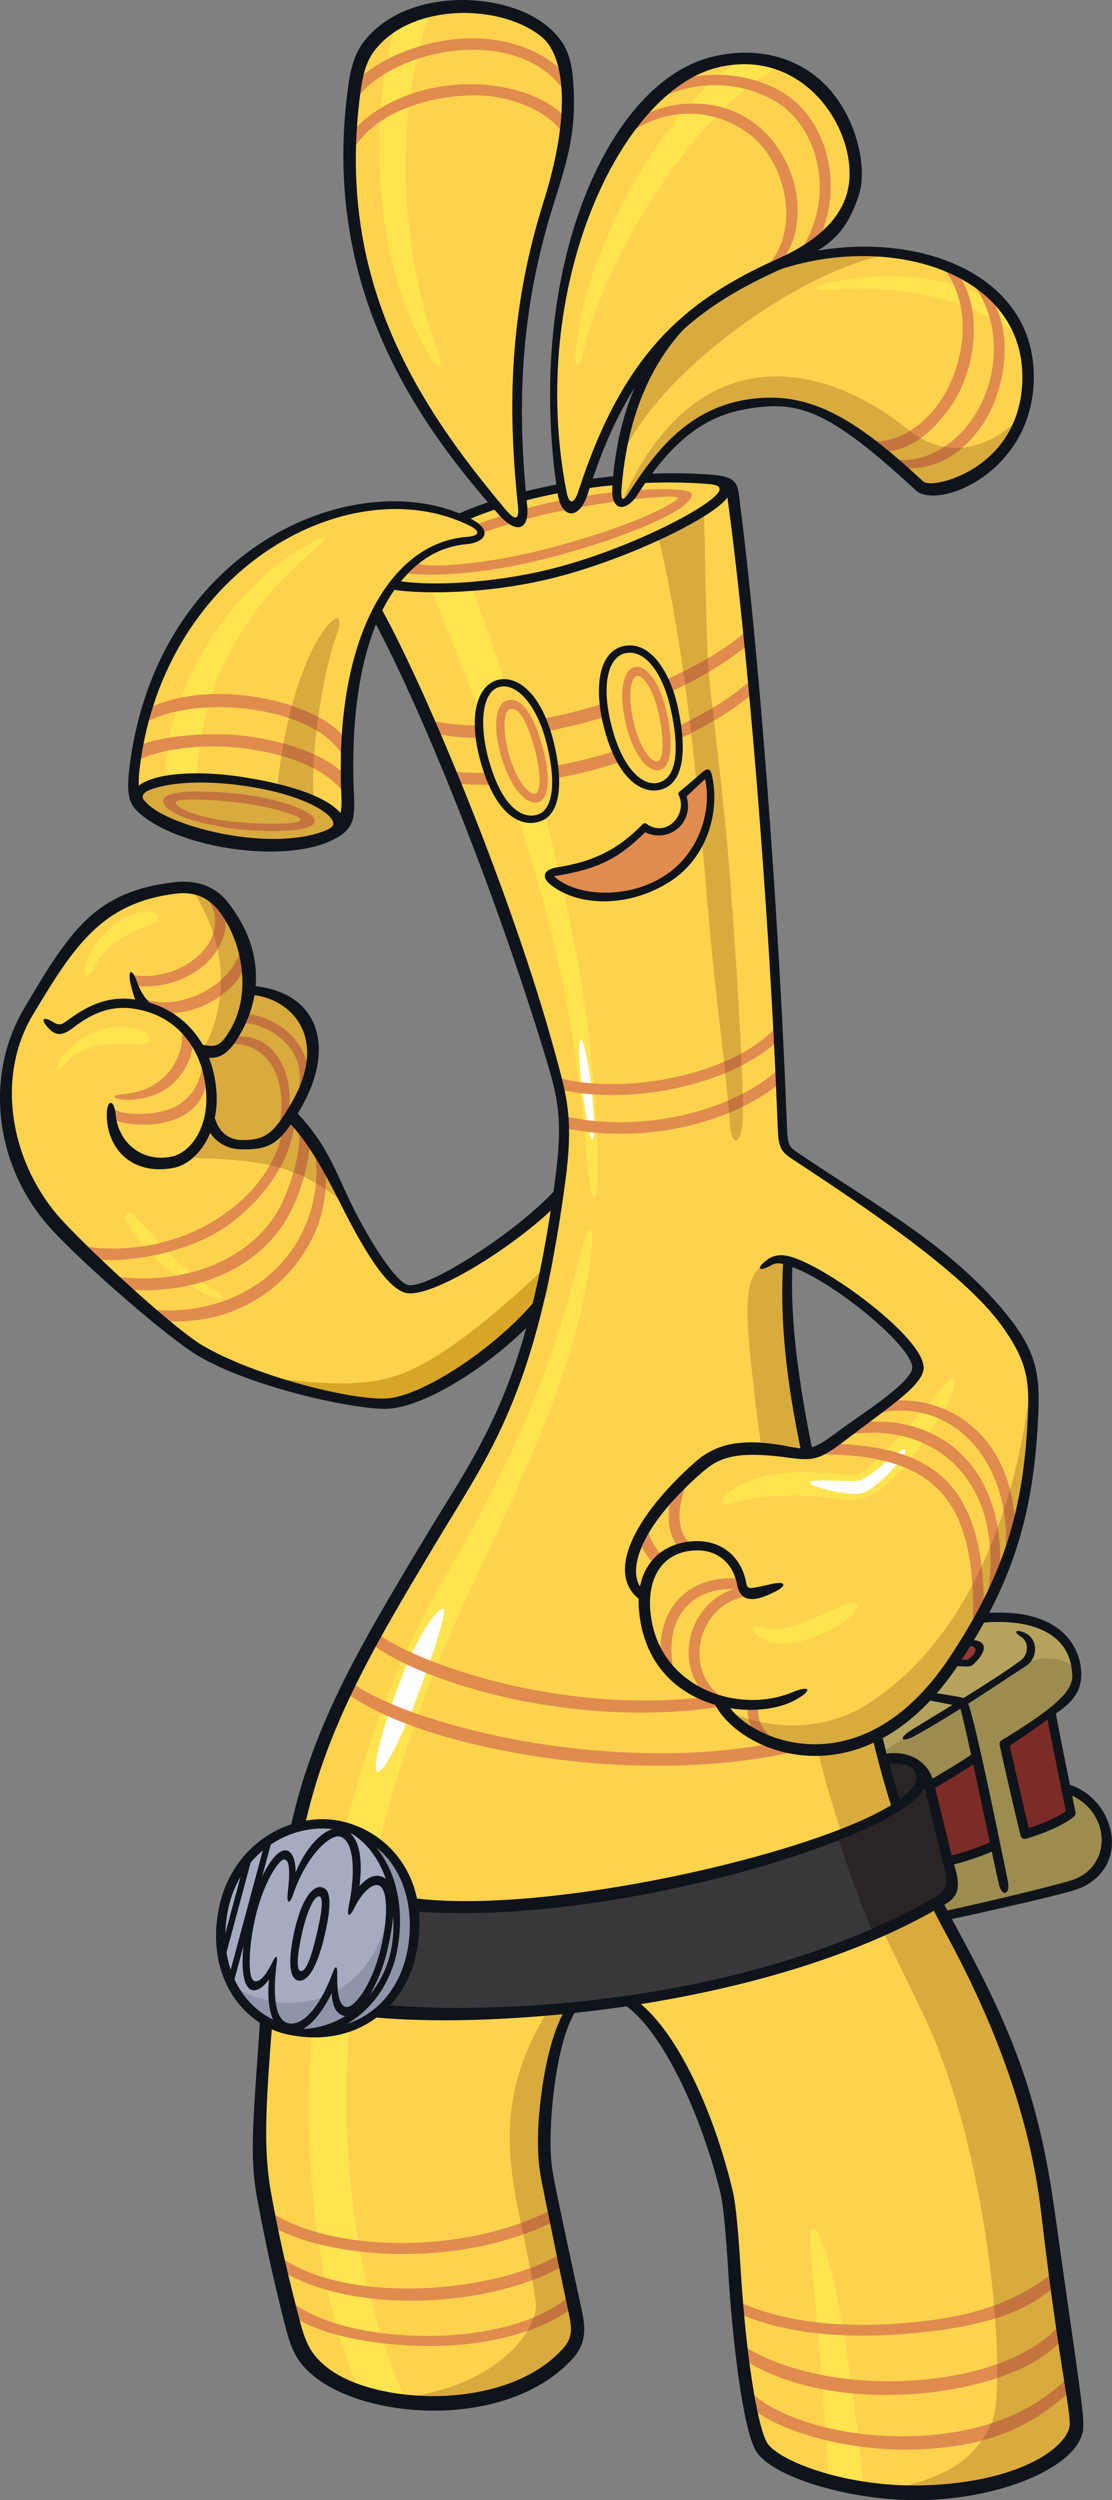 <?xml version="1.0" encoding="UTF-8"?>
<!-- Created with Inkscape (http://www.inkscape.org/) -->
<svg version="1.1" viewBox="0 0 121.15 272.27" xmlns="http://www.w3.org/2000/svg">
 <rect x="0" y="0" width="121.15" height="272.27" fill="#808080" stroke="none"/>
 <path d="m119.71 197.54c-0.828-1.417-2.179-2.36-3.599-2.795-0.597-2.989-1.302-6.547-1.667-8.348 0.425-0.314 0.84-0.627 1.23-0.933 0.967-0.76 1.79-2.205 1.533-3.962-0.53-3.633-4.046-5.87-10.336-5.284-0.822 1.526-1.746 3.078-2.805 4.682-2.653 4.023-5.619 6.569-8.575 8.034 1.728 7.158 3.8 13.142 7.243 19.746 3.754-0.801 11.34-2.583 14.019-3.398 1.098-0.334 1.774-0.758 2.53-1.68 1.43-1.747 1.587-4.079 0.427-6.063" fill="#b5a25d"/>
 <path d="m115.97 254.39c-0.575-4.213-1.143-8.812-1.804-13.494-1.722-12.19-5.161-20.659-10.665-30.775-4.258-7.824-6.548-14.624-8.499-23.261-5.208-23.044-9.226-30.906-9.16-50.346-0.042-7.904-0.061-7.904-0.659-15.025-0.988-23.525-3.373-51.202-5.071-66.623-0.135-1.233-0.488-2.503-2.57-2.668-9.652-0.763-21.032 1.182-27.222 4.39 0.221 0.1 0.447 0.192 0.662 0.302 1.977 1.008 1.615 1.865-0.139 1.939-3.832 0.162-7.412 2.796-9.857 7.814 5.083 9.252 14.799 33.078 17.726 44.071 2.106 7.908 3.39 9.39 2.254 17.891-1.787 13.361-4.079 21.661-8.744 29.786-9.95 17.33-18.174 28.138-20.613 44.348-0.381 2.536-2.23 11.457-2.437 14.233-0.99 13.18-1.363 17.209-0.429 22.307 1.087 5.93 2.142 9.984 3.031 13.443 0.719 2.795 1.262 4.092 2.901 5.466 5.832 4.891 20.669 5.527 27.28-1.875 1.255-1.405 1.101-2.864 0.713-4.638-0.823-3.765-1.716-8.302-2.611-12.66-0.533-2.596-0.814-3.85-0.672-7.413 0.126-3.175 1.154-14.199 5.337-14.749 6.086-0.799 12.077 12.586 14.287 22 0.293 1.249 0.59 4.511 0.814 8.265 0.523 8.717 1.725 17.301 2.956 19.386 1.313 2.225 9.658 5.481 18.414 5.104 9.053-0.389 15.621-3.883 16.152-7.027 0.211-1.249-1.005-7.487-1.375-10.194" fill="#fdd34e"/>
 <path d="m44.243 140.29c-1.506-0.468-4.491-4.767-6.452-8.689-1.785-3.574-3.546-7.388-6.129-10.031 0.215-0.349 0.441-0.729 0.69-1.163 2.125-3.706 2.813-8.336-0.807-11.024-1.801-1.338-3.359-1.551-4.52-1.548 0.209-2.736-0.423-6.002-2.728-9.041-1.11-1.464-2.712-2.275-5.173-1.978-5.471 0.659-8.357 2.372-11.203 6.293-2.143 2.952-3.095 4.251-4.758 7.117-4.005 6.902-3.292 16.228 3.148 23.168 3.656 3.939 12.396 11.722 15.513 13.571 4.798 2.846 16.793 6.127 20.33 5.951 4.026-0.198 12.671-5.633 17.331-11.692 0 0 1.951-9.784 2.188-12.153-3.525 4.6-14.953 11.989-17.43 11.219" fill="#fdd34e"/>
 <path d="m103.99 181.01c1.583 0.091 1.566 0.096 1.808-0.112 1.14-0.984 1.61-1.919-0.454-2.018-0.405 0.666-0.826 1.336-1.276 2.018-0.026 0.039-0.052 0.073-0.078 0.112" fill="#943632"/>
 <path d="m50.985 173.68c7.117-15.025 12.157-26.132 13.443-37.364 0.383-3.345-0.374-3.257-1.087-0.198-3.262 13.986-8.6 24.909-15.223 36.276-14.036 24.091-19.576 64.161-8.81 88.248 1.544 0.52 3.254 0.885 5.039 1.075-11.298-24.877-7.443-58.313 6.637-88.038" fill="#ffe450"/>
 <path d="m48.319 175.18c-0.464-0.181-2.689 2.4-4.846 8.255-2.392 6.492-2.865 9.333-2.351 9.5 0.473 0.153 2.113-2.252 4.559-8.776 2.037-5.43 2.955-8.855 2.638-8.979" fill="#fff"/>
 <g fill="#ffe450">
  <path d="m88.284 244.46c0.149 2.149 1.696 17.963 1.959 25.883 1.209 0.333 2.515 0.622 3.889 0.842-1.116-11.052-2.69-22.212-4.598-27.047-0.851-2.157-1.395-1.765-1.25 0.322"/>
  <path d="m46.903 63.95c7.733 19.621 14.904 35.633 16.994 61.616 0.54 6.725 1.324 6.063 1.184 0.131-0.4-17.018-4.119-35.447-13.711-61.887-1.544 0.114-3.049 0.157-4.468 0.139"/>
  <path d="m22.85 141.13c1.342 0.534 1.892 0.186 0.408-0.682-2.877-1.682-6.188-5.454-8.01-7.407-1.542-1.653-2.062-1.001-0.987 0.824 1.6 2.718 6.299 6.354 8.59 7.265"/>
 </g>
 <path d="m48.19 147.26c-4.966 3.218-8.361 4.226-19.352 2.685 5.146 1.737 11.018 3.084 13.316 2.97 4.026-0.198 12.671-5.633 17.332-11.693 0 0 0.367-1.846 0.803-4.128-3.177 3.256-8.071 7.553-12.099 10.165" fill="#d7a626"/>
 <path d="m119.71 197.54c-0.828-1.417-2.179-2.36-3.599-2.795-0.597-2.989-1.302-6.547-1.667-8.348 0.425-0.314 0.84-0.627 1.23-0.933 0.929-0.731 1.714-2.095 1.548-3.759-2.195-1.83-5.004-1.126-6.825 0.011-1.887 1.178-9.161 5.824-14.41 9.178 1.633 6.308 3.624 11.797 6.747 17.786 3.754-0.801 11.34-2.583 14.019-3.398 1.098-0.334 1.774-0.758 2.53-1.68 1.43-1.747 1.587-4.079 0.427-6.063" fill="#9d8c50"/>
 <path d="m99.993 192.52c-1.081-0.877-2.624-1.042-3.824-0.894 0.463 1.742 0.963 3.42 1.505 5.07 1.585-0.91 3.113-2.461 2.319-4.176" fill="#292526"/>
 <path d="m109.41 189.94c0.559 2.564 1.941 8.504 2.268 9.809 1.969-0.592 3.92-1.417 5.005-2.309-0.633-3.122-1.727-8.645-2.213-11.041-1.911 1.408-4.031 2.817-5.06 3.541" fill="#7d2b27"/>
 <path d="m108.39 200.96c-0.628-2.999-1.34-6.653-1.976-9.678-1.506 1.021-3.62 2.287-5.204 3.228 0.556 1.849 1.495 5.94 2.104 8.156 1.477-0.314 3.887-1.157 5.076-1.706" fill="#7d2b27"/>
 <g fill="#e18b4f">
  <path d="m17.348 110.22c-0.761 0-1.681-0.627-1.681-1.491 3.655 1.565 9.882-1.392 10.59-5.66 0 0 0.546 0.827 0.534 1.297-0.086 3.237-5.476 6.616-9.444 5.853"/>
  <path d="m30.326 123.02c1.246-5.058-0.914-9.944-5.817-9.278 0 0 0.48-0.288 0.999-0.83 4.126-0.519 6.759 3.605 5.881 8.872-0.379 0.616-1.062 1.235-1.062 1.235"/>
  <path d="m12.484 119.42c0-0.521 3.361 0.297 5.905-2.669 0.798-0.929 1.854-3.163 1.31-4.769 0 0 1.128 0.3 1.384 1.31-0.178 1.782-0.674 2.988-1.878 4.349-2.299 2.595-6.722 2.298-6.722 1.78"/>
  <path d="m12.089 121.79 0.247-1.088c0.989 0.915 5.189 0.805 7.033-0.335 1.814-1.123 2.564-2.889 2.688-4.593 0 0 0.581 1.478 0.511 1.863-0.333 1.826-1.208 3.049-2.574 3.828-2.536 1.445-6.437 1.162-7.906 0.325"/>
  <path d="m13.633 140.41c-0.787-0.489-2.135-1.558-2.135-1.558 8.67 1.533 16.466-1.889 19.293-7.987 1.231-2.657 2.108-6.183 1.741-7.764 0 0 1.276 0.522 1.266 0.846-0.058 1.986-0.648 4.833-1.86 7.45-3.243 6.996-10.973 9.666-18.304 9.014"/>
  <path d="m17.823 143.86c-0.474-0.474-1.164-0.776-1.511-1.274 6.265 0.735 13.599-1.865 16.771-8.709 1.202-2.593 1.71-5.696 1.188-8.516 0 0 1.203 1.101 1.235 1.778 0.116 2.487-0.248 5.049-1.276 7.269-2.752 5.938-8.736 9.969-16.408 9.452"/>
  <path d="m81.635 70.117c-0.048-0.519-0.095-1.036-0.143-1.546-6.564 5.987-24.8 12.49-34.902 9.792 0.209 0.476 0.419 0.957 0.629 1.443 8.419 2.194 25.428-2.281 34.416-9.689"/>
 </g>
 <path d="m63.291 113.24c0.313-0.032 0.857 2.735 1.12 4.976 0.174 1.479 0.511 5.798 0.115 5.848-0.396 0.049-0.954-4.433-1.123-5.681-0.359-2.656-0.367-5.117-0.112-5.144" fill="#fff"/>
 <g fill="#e18b4f">
  <path d="m85.026 117.93c-0.025-0.529-0.05-1.058-0.077-1.589-4.798 4.478-14.857 7.255-23.624 5.16 0.033 0.421 0.055 0.854 0.063 1.31 7.903 1.768 17.716-0.084 23.638-4.881"/>
  <path d="m82.111 75.452c-0.046-0.528-0.091-1.05-0.137-1.569-5.372 5.193-20.242 11.387-32.919 10.12 0.184 0.441 0.367 0.882 0.55 1.327 12.072 1.082 26.037-4.362 32.506-9.878"/>
  <path d="m93.567 180.73c-0.106-0.437-0.211-0.863-0.316-1.289-19.32 11.517-46.376 2.951-52.379-1.727-0.209 0.375-0.416 0.75-0.62 1.122 7.295 5.812 34.389 12.909 53.316 1.894"/>
  <path d="m95.151 187.5c-0.048-0.211-0.098-0.419-0.147-0.633-0.048-0.215-0.096-0.42-0.145-0.632-7.38 3.856-17.742 5.418-30.098 4.379-11.486-0.967-22.658-4.412-26.704-7.57-0.19 0.384-0.377 0.77-0.561 1.154 5.784 4.293 17.168 6.987 27.193 7.811 12.022 0.988 24.067-0.614 30.462-4.509"/>
  <path d="m116.89 260.13c-0.079-0.505-0.163-1.02-0.246-1.532-4.178 4.376-10.084 6.388-16.732 6.671-8.048 0.342-15.188-1.853-18.508-5.066 0.098 0.659 0.2 1.287 0.305 1.881 3.101 2.747 10.855 4.938 18.239 4.657 7.071-0.269 12.157-2.078 16.943-6.611"/>
  <path d="m115.98 254.41c-2e-3 -7e-3 -2e-3 -0.015-3e-3 -0.02-0.071-0.525-0.143-1.055-0.214-1.591-5.85 7.578-25.708 8.757-35.07 2.445 0.059 0.543 0.12 1.077 0.182 1.601 10.378 6.897 30.516 3.974 35.105-2.435"/>
  <path d="m62.56 251.17c-0.096-0.439-0.191-0.886-0.288-1.342-3.288 3.052-9.427 4.518-15.389 4.551-7.23 0.04-12.959-1.65-15.8-4.248 0.163 0.649 0.322 1.27 0.476 1.871 2.933 2.148 8.704 3.456 15.323 3.476 6.607 0.018 12.434-1.717 15.677-4.307"/>
  <path d="m30.007 245.44c0.14 0.633 0.278 1.125 0.415 1.711 8.049 5.023 23.192 4.153 31.138-0.516-0.089-0.437-0.178-0.874-0.269-1.317-6.985 4.348-23.648 5.941-31.284 0.122"/>
  <path d="m28.983 240.55c0.114 0.599 0.229 1.18 0.342 1.741 6.611 3.892 21.137 4.733 31.293-0.528-0.087-0.426-0.173-0.851-0.26-1.278-9.341 5.044-24.521 5.014-31.376 0.064"/>
  <path d="m115.22 248.72c-0.064-0.49-0.128-0.984-0.194-1.48-4.504 3.746-9.848 5.264-17.189 5.796-6.078 0.44-12.516-0.084-17.469-2.438-0.295-0.139-0.106 1.251 0.099 1.34 5.192 2.273 11.639 2.687 17.446 2.272 7.668-0.551 13.488-1.899 17.306-5.49"/>
  <path d="m61.007 118.64c-0.141-0.034-0.433-1.328-0.116-1.246 6.798 1.797 18.269-0.082 23.445-5.283 0.23-0.23 0.554 1.109 0.407 1.244-5.375 4.929-16.282 7.049-23.736 5.284"/>
  <path d="m45.308 61.193c-0.174-0.504 7.331-3.498 13.144-4.951 7.096-1.773 15.294-2.465 15.405-2.026 0.09 0.362-4.572 3.081-14.838 5.681-6.954 1.761-13.455 2.038-13.71 1.297m30.051-7.416c-0.135-0.887-8.794-0.735-17.218 1.372-3.397 0.849-15.905 4.959-15.567 6.633 0.209 1.026 7.684 1.381 16.725-0.907 7.021-1.734 16.346-5.2 16.06-7.098"/>
  <path d="m24.416 98.817c-0.589-0.752-2.097-1.171-2.097-1.171 1.349 1.367 1.404 3.244 0.582 4.788-1.459 2.743-5.265 4.337-8.595 3.72 0 0 0.256 0.895 0.436 1.196 3.038 0.413 7.243-0.882 9.11-4.219 0.775-1.387 0.923-2.793 0.564-4.315"/>
  <path d="m31.624 112.63c-1.808-1.746-4.012-2.247-4.931-2.184-0.297 0.538-0.484 1.073-0.484 1.073 1.008-0.278 3.177 0.347 4.755 1.887 1.515 1.478 2.161 3.364 1.354 6.681 0 0 0.775-0.647 1.221-1.736 0.47-2.277-0.626-4.474-1.916-5.72"/>
  <path d="m32.143 121.76s-1.267 0.55-1.302 0.844c-0.353 2.958-2.089 6.464-6.207 9.464-4.465 3.254-10.452 4.564-15.892 3.576 0 0 0.719 0.974 1.452 1.486 4.474 0.476 11.207-0.989 15.12-4.047 4.194-3.28 6.63-7.409 6.829-11.322"/>
 </g>
 <g fill="#753916">
  <path d="m71.702 58.396c1.938-0.906 3.637-1.842 4.984-2.747 0.167 3.772 0.151 15.12 0.74 19.78 0.496 3.92 1.561 13.741 1.764 16.014 0.366 4.111 1.664 21.054 1.752 29.498 0.04 3.799-1.295 4.561-1.483 0.801-0.159-3.165-1.297-11.94-1.892-17.988-1.12-11.4-2.176-30.038-5.865-45.358" opacity=".267" style="mix-blend-mode:normal"/>
  <path d="m60.672 217.47c-9.007 13.182-3.738 21.978-2.306 33.245 0.4 3.15-4.975 10.21-16.935 10.526 6.843 1.553 15.792 0.375 20.526-4.924 1.256-1.405 1.101-2.864 0.713-4.638-0.823-3.764-1.715-8.302-2.611-12.66-0.532-2.596-0.813-3.85-0.672-7.413 0.126-3.175 1.154-14.199 5.337-14.749 0.408-0.053 0.815-0.038 1.221 0.03-2.726-1.829-4.5-0.548-5.273 0.583" opacity=".267" style="mix-blend-mode:normal"/>
  <path d="m115.97 254.39c-0.575-4.213-1.143-8.812-1.804-13.494-1.722-12.19-5.161-20.659-10.665-30.775-4.258-7.824-6.548-14.624-8.499-23.261-5.149-22.783-9.132-30.734-9.158-49.699-0.462-0.189-0.861-0.244-1.213-0.126-2.774 0.927-3.691 2.377-2.953 9.952 1.276 13.076 4.179 30.394 6.485 39.973 3.823 15.879 5.623 18.193 12.376 32.289 7.659 15.991 9.178 41.25 7.481 44.644-1.524 3.048-3.593 6.082-12.753 7.454 1.9 0.244 3.901 0.352 5.926 0.265 9.053-0.389 15.621-3.883 16.152-7.027 0.211-1.249-1.005-7.487-1.375-10.194" opacity=".267" style="mix-blend-mode:normal"/>
  <path d="m21.851 114.76c1.209 2.803 2.447 7.623-1.387 10.752 0.873 0.853 1.361 0.542 3.766 0.722 4.141 0.309 8.341 0.619 13.304 4.842-1.7-3.42-3.413-6.995-5.872-9.512 0.215-0.35 0.441-0.729 0.689-1.163 2.125-3.706 2.813-8.336-0.807-11.024-1.801-1.339-3.359-1.551-4.521-1.548 0.209-2.737-0.423-6.002-2.728-9.041-0.821-1.083-1.914-1.805-3.422-1.989 5.212 7.965 2.91 14.861 0.977 17.961" opacity=".267" style="mix-blend-mode:normal"/>
 </g>
 <path d="m6.722 115.22c-0.781 1.136-0.562 1.73 0.503 0.522 2.034-2.308 5.414-2.102 7.691-1.998 1.925 0.086 1.766-1.15 0.026-1.688-2.59-0.801-6.279 0.341-8.22 3.164" fill="#ffe450"/>
 <path d="m9.344 105.01c-0.393 1.39 0.201 1.781 0.954 0.236 1.282-2.625 4.418-3.977 5.713-4.393 2.151-0.692 1.251-1.984-0.806-1.482-2.999 0.73-5.236 3.432-5.861 5.639" fill="#ffe450"/>
 <g fill="#0f141b">
  <path d="m85.822 123.95c-0.07-0.526-0.085-1.285-0.131-2.48-0.893-22.846-3.048-50.981-5.073-66.655-0.249-1.928-0.075-2.884-3.033-3.118-9.845-0.778-21.558 1.343-28.196 4.511 0.396 0.162 0.903 0.34 1.283 0.53 6.689-2.956 17.142-4.77 26.477-4.033 0.824 0.064 1.226 0.232 1.247 0.521 0.441 0.369 0.679 0.249 0.798 0.558 2.188 15.665 4.595 44.906 5.487 67.728 0.043 1.103 0.063 1.911 0.147 2.54"/>
  <path d="m114.91 240.83c-1.785-12.819-4.786-20.04-10.721-30.945-3.966-7.287-6.613-13.739-8.569-23.132-2.207-10.597-10.134-34.023-9.267-49.319l-1.012-0.248c-1.042 15.84 5.185 32.347 9.173 49.79 2.161 9.452 4.415 16.016 8.429 23.391 4.841 8.897 9.164 19.248 10.489 30.604 2.029 17.392 3.393 22.149 3.062 23.412-0.641 2.459-5.748 5.839-15.317 6.251-8.983 0.388-16.488-2.733-17.601-4.618-1.102-1.869-2.342-9.868-2.886-18.921-0.247-4.119-0.548-7.162-0.827-8.349-2.564-10.919-8.57-23.261-15.201-22.386-5.054 0.663-5.957 13.74-6.016 15.229-0.14 3.536 0.14 4.888 0.642 7.343 0.657 3.216 2.08 10.243 2.652 12.859 0.411 1.877 0.432 2.805-0.596 3.955-6.234 6.979-20.815 6.177-25.864 1.942-1.514-1.268-2.152-2.348-2.856-5.085-0.856-3.328-1.968-7.652-3.023-13.408-0.877-4.773-0.772-8.672 0.168-20.227 0.644-7.898 2.458-14.539 2.7-16.147 1.949-12.959 7.693-22.556 14.967-34.703 5.878-9.822 11.065-16.339 14.153-39.44 0.935-6.985 0.15-9.366-1.164-14.181-4.51-16.527-13.876-39.261-19.043-48.52-0.187 0.358-0.604 0.971-0.777 1.355 5.216 9.625 13.216 29.384 18.731 47.448 1.46 4.782 2.038 6.991 1.133 13.763-3.083 23.059-8.312 29.121-14.258 39.055-7.33 12.244-13.237 21.915-15.216 35.072-0.202 1.34-2.251 11.021-2.589 16.222-0.76 11.665-1.293 15.583-0.394 20.485 1.062 5.791 2.179 10.489 3.04 13.835 0.729 2.837 1.317 4.022 3.066 5.488 5.792 4.858 21.306 5.95 28.339-1.924 1.44-1.614 1.333-3.326 0.948-5.083-0.57-2.608-2.111-9.752-2.767-12.966-0.502-2.455-0.759-3.686-0.622-7.099 0.151-3.809 1.206-13.797 4.779-14.266 5.723-0.742 11.577 12.453 13.729 21.615 0.263 1.118 0.562 4.175 0.803 8.179 0.466 7.766 1.61 17.335 3.024 19.732 1.745 2.959 10.941 5.691 18.871 5.353 8.539-0.368 16.029-3.725 16.748-7.451 0.288-1.498-0.515-5.702-3.059-23.96"/>
  <path d="m44.393 139.92c-1.484-0.46-4.716-5.74-6.541-9.7-1.556-3.375-2.621-6.129-5.787-9.334l-0.656 1.254c2.228 2.331 3.938 5.49 5.537 8.648 1.773 3.5 4.695 9.215 7.147 9.979 2.74 0.853 12.263-5.218 16.584-9.586l0.154-1.991c-3.882 4.554-14.367 11.375-16.438 10.73"/>
  <path d="m27.074 107.33-0.075 1.009c4.008-0.019 9.175 4.06 4.796 11.698-1.91 3.33-2.832 4.148-5.465 4.116-1.713-0.022-2.782-1.257-3.076-3.071l-0.673 1.734c0.695 1.452 2.028 2.326 3.737 2.348 3.044 0.041 4.186-0.514 6.475-4.504 4.033-7.036 1.62-12.936-5.718-13.329"/>
  <path d="m11.633 121.35c0.014-1.678 0.813-1.639 0.96-0.026 0.291 3.192 2.953 5.268 6.069 4.639 2.085-0.419 4.056-3.127 3.796-6.962-0.344-5.087-3.516-8.699-8.264-9.202-2.962-0.315-5.077 1.266-6.21 2.113-0.91 0.692-1.711 1.054-2.606 0.156-1.022-1.026-0.764-1.492 0.45-0.746 0.749 0.46 1.063 0.122 1.549-0.219 1.182-0.831 3.56-2.666 6.924-2.309 5.261 0.557 8.905 4.537 9.285 10.139 0.301 4.439-2.157 7.796-4.725 8.26-4.686 0.846-7.256-2.29-7.228-5.843"/>
  <path d="m42.129 152.29c-3.902 0.215-14.414-2.45-20.047-5.763-3.05-1.794-11.658-9.695-15.281-13.598-5.44-5.862-7.49-15.305-3.2-22.452 4.486-7.472 7.504-12.188 15.583-13.162 2.103-0.252 3.605 0.487 4.718 1.954 2.636 3.477 3.404 8.977 1.287 12.694-1.278 2.243-1.734 2.034-3.393 1.767l0.309 1.421c1.649 0.203 2.661-0.079 4.08-2.568 2.176-3.819 2.81-9-1.367-14.335-1.361-1.738-3.413-2.472-5.875-2.173-8.53 1.026-11.211 5.079-16.337 13.776-4.385 7.441-3.163 17.378 3.095 24.122 3.746 4.037 12.698 11.783 15.864 13.661 5.893 3.497 17.191 5.902 20.613 5.784 3.624-0.125 10.387-3.921 15.867-9.512l0.546-2.613c-4.686 5.712-12.798 10.814-16.463 10.995"/>
  <path d="m14.255 107.27c0.174 0.703 0.408 1.563 0.756 2.223l1.986 0.367c-1.192-0.965-1.764-2.045-2.056-2.894-0.583-1.701-1.083-1.31-0.685 0.305"/>
  <path d="m78.395 53.227c0.23 1.379-9.875 6.719-18.894 8.862-5.364 1.274-12.197 1.86-16.389 1.128-0.233 0.293-0.458 0.603-0.679 0.927 2.487 0.514 9.783 0.714 17.302-1.072 8.901-2.114 19.429-7.421 19.693-9.319 0 0-0.898-0.865-1.033-0.526"/>
  <path d="m99.375 188.34c1.654-1.026 8.861-5.301 11.851-7.539 0.836-0.626 0.894-2.023 0.013-2.554-0.785-0.474-0.655-0.826 0.195-0.525 1.746 0.618 1.715 2.822 0.296 3.739-3.245 2.095-8.168 5.452-12.081 7.58-1.439 0.783-1.898 0.308-0.273-0.7"/>
  <path d="m112.08 199.07c-0.445-1.842-1.533-6.533-2.066-8.945 0.265-0.184 2.976-2.038 4.113-2.858 0.322 1.744 1.992 9.962 1.992 9.962-0.888 0.646-2.295 1.28-4.039 1.841m4.753-3.406c-0.668-3.289-1.571-7.728-1.798-9.062 1.942-1.32 3.07-2.648 2.7-5.175-0.231-1.581-1.682-6.466-10.583-5.744-0.187 0.355-0.386 0.715-0.585 1.074 5.842-0.63 9.629 1.144 10.167 4.817 0.26 1.779 0.489 3.048-7.621 7.95-0.174 0.104-0.246 0.322-0.203 0.521 0.556 2.546 1.947 8.525 2.272 9.824 0.083 0.328 0.316 0.458 0.636 0.362 1.33-0.4 3.772-1.244 5.179-2.404 0.145-0.119 0.212-0.307 0.174-0.491z"/>
  <path d="m100.67 185.08c0.251 0.02 2.856 0.521 3.878 0.763 0.489 1.116 3.811 17.463 4.302 19.44 0.328 1.317 1.265 1.062 0.948-0.452-0.412-1.972-3.781-18.796-4.49-19.704-0.073-0.092-0.164-0.169-0.275-0.202-0.635-0.188-2.502-0.468-3.601-0.616-0.286 0.318-0.766 0.77-0.762 0.77"/>
  <path d="m105.45 180.74c-0.095 0.023-0.505 3e-3 -1.126-0.034-0.082 0.127-0.538 0.498-0.677 0.699 0 0 1.336 0.076 1.595 0.076 0.488 0 0.627-0.059 0.868-0.292 1.937-1.879 0.951-2.699-0.534-2.587-0.194 0.326-0.242 0.336-0.447 0.665 1.515-0.203 1.443 0.7 0.321 1.472"/>
  <path d="m106.21 190.82c-1.44 1-3.622 2.293-5.152 3.191-0.125 0.073 0.146 1.087 0.146 1.087 1.588-0.932 3.763-2.208 5.352-3.31 0.229-0.159-0.116-1.126-0.346-0.968"/>
  <path d="m103.01 202.21c1.499-0.287 4.002-1.165 5.076-1.702 0.248-0.124 0.702 0.779 0.451 0.904-1.153 0.577-3.735 1.484-5.337 1.791-0.032 7e-3 -0.464-0.941-0.19-0.993"/>
  <path d="m120.18 197.28c-0.905-1.544-2.446-2.654-4.193-3.099l0.223 1.123c1.287 0.452 2.424 1.336 3.098 2.487 1.531 2.613 0.602 6.026-2.676 7.004-2.745 0.819-10.529 2.647-14.142 3.412 0.158 0.309 0.32 0.619 0.485 0.931 3.742-0.801 11.249-2.462 13.951-3.258 3.984-1.173 5.324-5.071 3.255-8.601"/>
 </g>
 <g fill="#fdd34e">
  <path d="m50.985 56.893c-6.647-3.391-16.013-2.2-23.241 3.246-7.374 5.557-11.646 12.4-13.016 23.356-0.395 3.164 0.254 3.669 0.968 4.39 3.657 3.69 15.142 5.321 19.868 3.064 2.174-1.038 2.364-1.81 2.253-4.349-0.791-18.023 5.659-27.456 13.028-27.767 1.753-0.075 2.116-0.932 0.139-1.94"/>
  <path d="m56.928 55.068c0.273 2.675-0.746 2.377-2.134 0.725-11.225-13.36-18.835-26.87-16.265-46.047 0.377-2.811 0.954-4.233 2.491-5.749 4.745-4.679 14.049-4.218 18.201-0.725 1.756 1.477 2.369 2.917 2.57 5.272 0.462 5.404-0.437 8.343-2.108 13.642-4.284 13.575-3.559 25.025-2.755 32.883"/>
  <path d="m63.584 53.552c-0.832 2.663-1.939 2.773-2.345 0.066-3.733-24.835 6.026-44.455 16.889-47.016 10.086-2.377 16.834 7.796 14.757 15.119-0.905 3.193-3.673 5.132-7.963 7.054-10.275 4.602-16.81 10.267-21.338 24.777"/>
  <path d="m67.219 53.087c-0.133 2.157 0.739 2.179 1.756 0.597 3.437-5.346 6.964-8.822 12.554-9.687 5.603-0.867 10.115 0.988 14.597 5.14 1.554 1.439 3.325 4.139 5.567 4.3 0.692 0.05 3.93-1.277 5.487-2.423 5.782-4.249 7.716-16.108-2.896-21.556-8.443-4.335-35.389-3.519-37.064 23.629"/>
  <path d="m109.57 144.1c-5.648-7.868-18.398-14.895-23.064-18.241-0.727-0.521-1.018-0.948-1.152-1.68-1.186 4.502-1.573 13.332-1.573 13.332 0.857-0.659 1.791-0.437 3.385 0.262 4.695 2.059 12.77 8.582 12.731 11.165-0.029 1.966-5.663 5.376-8.645 7.603-2.192 1.637-2.661 1.782-5.074 1.562-5.807-0.529-7.829-0.131-10.053 1.667-2.821 2.282-5.07 5.383-6.665 8.316-1.019 1.875-1.236 4.384 0.643 5.78-0.024 0.359-0.028 0.727-4e-3 1.106 0.31 4.831 3.579 8.941 8.316 10.205l-0.046 0.173c2.7 5.462 16.203 9.95 25.7-4.447 6.128-9.292 8.044-16.887 8.438-27.168 0.15-3.881-0.354-6.039-2.936-9.636"/>
 </g>
 <path d="m103.47 203.24c-0.641-2.159-1.834-7.484-2.405-9.164-0.248-0.73-0.659-1.274-1.162-1.671 1.109 1.759-0.412 3.071-2.222 4.297-11.484 7.777-47.489 13.293-58.214 9.85l0.099 12.306c19.561 1.383 42.49-0.826 63.15-11.919 1.244-0.667 1.427-1.429 0.754-3.699" fill="#38383a"/>
 <path d="m44.807 212.88c-0.787 3.598-4.457 9.983-13.254 8.204-4.735-0.958-8.526-6.047-7.256-12.949 1.091-5.932 6.59-10.812 12.998-9.262 6.622 1.602 8.797 8.126 7.512 14.007" fill="#a5abc1"/>
 <path d="m42.382 201.82c0.319 1.214 0.378 1.978 0.378 1.978-0.011 13.788-10.565 16.787-17.392 12.481 1.359 2.557 3.63 4.283 6.184 4.8 8.798 1.78 12.468-4.605 13.255-8.204 0.865-3.963 0.153-8.211-2.425-11.055" fill="#9094a8"/>
 <path d="m37.362 198.88c5.254 2.448 6.647 8.296 5.497 13.724-0.658 3.111-3.342 8.234-9.365 8.739 7.423 0.558 10.616-5.141 11.343-8.467 1.283-5.87-0.882-12.378-7.475-13.996" fill="#9094a8"/>
 <path d="m103.47 203.24c-0.641-2.159-1.834-7.484-2.405-9.164-0.248-0.73-0.659-1.274-1.162-1.671 1.109 1.759-0.412 3.071-2.222 4.297-1.627 1.102-3.974 2.263-6.444 3.255 1.373 4.153 2.654 7.816 3.961 10.685 2.588-1.102 4.986-2.344 7.517-3.702 1.244-0.667 1.427-1.429 0.754-3.699" fill="#292526"/>
 <g fill="#ffe450">
  <path d="m34.075 59.035c-9.843 5.129-16.294 17.393-16.049 25.97 1.024-0.173 2.2-0.263 3.443-0.273 0.211-9.802 5.117-18.634 13.044-25.117 1.303-1.066 1.124-1.394-0.439-0.58"/>
  <path d="m46.781 38.74c1.11 1.846 1.605 1.335 0.86-0.658-3.894-10.404-4.978-25.116-0.657-37.128-1.347 0.293-2.639 0.761-3.804 1.427-3.037 9.884-2.71 25.866 3.601 36.358"/>
  <path d="m62.744 38.051c-0.199 2.144 0.366 2.241 0.84 0.168 2.372-10.357 12.294-26.449 21.649-31.185-1.308-0.511-2.741-0.795-4.28-0.78-9.388 6.168-17.243 21.384-18.209 31.797"/>
  <path d="m109.94 33.903c-6.473-4.691-15.054-4.14-19.592-3.085-2.085 0.484-1.566 0.898 0.151 0.752 6.333-0.536 13.957 0.175 21.314 5.422"/>
  <path d="m80.045 163.63c-1.637 0.482-1.945-0.016-0.741-1.021 2.488-2.075 6.623-2.537 11.351-2.142 3.443 0.288 3.292-0.025 4.744-1.384 1.532-1.433 5.833-6.228 7.25-7.907 1.244-1.477 1.746-1.451 1.054 0.526-0.82 2.343-4.381 7.101-5.815 8.732-1.867 2.124-3.887 3.246-6.508 2.801-2.62-0.445-7.512-0.725-11.334 0.395"/>
 </g>
 <g fill="#e18b4f">
  <path d="m15.991 77.22c-0.157 0.564-0.304 1.025-0.44 1.617 6.002-3.531 19.964-1.851 22.154 4.269 0 0 0.084-1.474 0.121-2.235-1.964-4.031-14.206-7.435-21.835-3.651"/>
  <path d="m25.368 89.487c2.017 0.227 7.354 0.439 7.372-0.225 0.013-0.471-3.706-1.508-6.593-1.842-3.652-0.423-7.006-0.509-7.011-0.04-0.007 0.614 2.401 1.676 6.233 2.107m-7.592-2.301c0.067-1.108 3.901-1.229 8.762-0.671 3.505 0.402 7.915 1.815 7.745 2.95-0.213 1.425-6.987 1.056-8.948 0.768-5.125-0.752-7.623-1.998-7.559-3.047"/>
  <path d="m84.165 15.332c-4.405-5.491-11.836-4.543-14.871-2.198-0.653 0.799-1.161 1.196-1.762 2.127 6.039-4.971 12.764-2.733 15.648 0.861 2.976 3.71 3.933 10.576-0.869 14.006 0 0 1.598-0.9 2.611-1.353 6.44e-4 0-0.118-0.002-0.118-0.002 2.358-2.174 3.448-8.347-0.639-13.441"/>
  <path d="m87.211 11.603c-2.601-2.742-8.302-4.575-13.828-2.674-1.124 0.78-1.621 1.257-2.661 2.387 6.042-3.693 12.778-1.79 15.572 1.156 3.398 3.582 4.393 10.058 0.533 15.449 0.829-0.422 1.468-0.854 2.145-1.307 2.745-5.453 1.584-11.486-1.762-15.012"/>
  <path d="m103.37 44.56c3.495-4.78 3.495-11.897 0.793-14.905-0.12-0.066-1.102-0.757-1.825-0.995 3.743 4.097 3.035 10.757-9e-3 15.183-1.757 2.554-4.676 4.516-7.431 4.166 0.529 0.424 1.394 1.169 1.419 1.191 2.601-0.112 4.957-1.774 7.053-4.641"/>
  <path d="m107.27 45.891c2.246-3.553 3.276-9.838 0.539-13.653-0.855-0.825-1.151-1.349-2.333-2.026 4.025 4.758 3.227 11.048 0.726 15.004-2.151 3.401-5.662 5.306-8.89 4.806 0.73 0.594 0.839 0.61 1.729 0.968 3.344 0.059 6.253-1.973 8.23-5.098"/>
  <path d="m73.968 168.55c-0.452-0.539-1.665-2.021-0.837-5.757 0.493-0.846 2.119-2.254 2.119-2.254-2.452 5.233-0.589 7.332 0.271 7.702 0 0-1.034 0.336-1.553 0.308"/>
  <path d="m71.394 170.41c-0.542-0.489-1.276-1.338-1.788-2.651 0.205-0.626 0.88-1.423 0.88-1.423 0.296 1.262 0.935 2.398 1.746 3.13-0.266 0.28-0.588 0.766-0.839 0.943"/>
  <path d="m76.778 184.53c-3.771-4.275-1.013-10.936 4.063-11.667 0.292 0.273 0.454 0.467 0.783 0.912-5.93 0.806-7.341 8.689-2.495 11.324 0 0-1.527 0.037-2.351-0.569"/>
  <path d="m82.627 189.23c-0.9-0.828-1.305-2.607-1.188-3.468 0.34-0.056 1.321-0.187 1.321-0.187l0.011-0.016c-0.587 1.252 0.33 3.516 2.323 4.109 0 0-1.271 0.227-2.468-0.439"/>
  <path d="m107.37 174.98c2.819-13.772-5.846-20.7-15.796-18.582 0 0 0.887-0.976 1.817-1.439 8.824-1.173 16.418 4.789 15.511 16.77-0.34 1.498-1.532 3.251-1.532 3.251"/>
  <path d="m109.3 170.91c1.811-10.151-4.664-19.492-14.558-16.849 0.39-0.41 1.349-1.189 2.097-1.513 7.377-0.661 13.62 4.694 13.751 13.912-0.164 1.675-0.585 3.322-1.29 4.45"/>
  <path d="m72.026 180.78c-0.35-3.466 0.859-5.554 1.986-6.72 1.569-1.62 3.917-2.392 6.494-2.146 0.13 0.013 0.556 1.256 0.237 1.215-2.354-0.318-4.497 0.32-5.883 1.752-1.48 1.528-2.015 3.807-1.55 6.591 0.054 0.322-1.254-0.406-1.283-0.692"/>
 </g>
 <path d="m88.2 161.43c-0.141 0.426 4.201 1.532 5.683 1.186 1.484-0.345 5.14-4.251 4.745-4.745-0.396-0.494-3.805 3.163-4.992 3.361-1.186 0.198-5.288-0.247-5.436 0.198" fill="#fff"/>
 <g fill="#e18b4f">
  <path d="m105.98 176.74c0.229-7.041-0.939-11.635-3.676-14.462-2.577-2.659-6.677-3.899-12.898-3.899-0.016 0-0.04 5e-3 -0.047 0-0.326 0 0.648-1.176 0.941-1.171 6.067 0.12 10.188 1.352 12.872 4.123 2.799 2.889 4.07 7.497 4.013 14.164-4e-3 0.419-1.217 1.571-1.206 1.245"/>
  <path d="m61.792 8.544c-1.362-2.338-5.894-4.599-11.077-4.36-4.074 0.188-9.506 1.809-12.642 5.447-0.052 0.876-0.079 1.739-0.087 2.591 1.544-3.766 7.205-6.534 12.776-6.784 4.909-0.22 9.153 1.584 11.145 5.181-0.02-0.628-0.038-1.186-0.114-2.075"/>
  <path d="m61.836 13.136c-1.353-2-5.467-3.968-10.58-3.968-5.174 0-10.205 1.956-13.167 5.481-0.04 0.876-0.057 1.74-0.054 2.592 1.619-4.099 7.111-6.673 13.22-6.852 4.814-0.141 9.203 2.151 10.343 4.643 0.1-0.607 0.239-1.894 0.237-1.896"/>
  <path d="m37.786 86.735c-0.03-0.691-0.015-1.534-0.024-2.2-1.782-1.912-5.572-3.652-10.894-4.368-4.019-0.541-9.894 0.03-11.785 1.108-0.084 0.483-0.183 1.112-0.254 1.612 3.174-1.612 8.337-1.875 11.943-1.371 5.526 0.772 9.168 2.561 11.016 5.22"/>
 </g>
 <g fill="#753916">
  <path d="m98.908 46.757c-9.702-7.807-23.459-9.892-31.219 8.031 0.328 0.056 0.789-0.332 1.285-1.104 3.437-5.346 6.964-8.822 12.553-9.687 5.604-0.867 10.115 0.988 14.597 5.14 1.474 1.366 3.061 4.076 5.173 4.25 3.837 0.319 7.824-3.322 9.666-7.748-3.129 3.04-7.63 4.679-12.056 1.118" opacity=".267" style="mix-blend-mode:normal"/>
  <path d="m94.554 185.55c-5.495 3.525-11.997 2.533-15.749 0.529 3.484 5.093 16.193 8.563 25.259-5.183 6.128-9.291 8.044-16.887 8.439-27.168 0.056-1.427 0.021-2.62-0.172-3.739-0.921 9.87-4.945 27.327-17.778 35.56" opacity=".267" style="mix-blend-mode:normal"/>
  <path d="m15.697 87.885c3.657 3.69 15.142 5.321 19.868 3.064 0.748-0.357 1.257-0.684 1.605-1.062-0.112-0.849-1.272-1.735-2.972-2.523-0.483-4.546 0.91-14.057 2.488-18.261 0.713-1.9 0.09-2.422-1.171-0.773-3.277 4.281-4.903 12.798-5.317 17.604-4.958-1.645-13.895-1.716-15.447 0.505 0.193 0.723 0.56 1.054 0.947 1.445" opacity=".267" style="mix-blend-mode:normal"/>
  <path d="m67.503 50.215c4.108-10.107 21.406-21.869 30.088-22.546-6.211-0.609-11.916-0.441-19.25 4.591-3.414 2.34-6.873 4.982-8.032 8.327-0.368 1.063-2.806 9.629-2.806 9.629" opacity=".267" style="mix-blend-mode:normal"/>
 </g>
 <path d="m82.728 178.24c-1.057-0.814-1.004-1.546 0.616-0.968 2.09 0.744 5.948-1.326 8.338-2.376 2.069-0.91 2.319 0.143 0.637 1.43-2.53 1.935-7.3 3.68-9.591 1.914" fill="#ffe450"/>
 <g fill="#0f141b">
  <path d="m44.807 212.88h0.006zm-20.014-4.654c-1.263 6.873 2.591 11.499 6.859 12.363 1.079 0.672 2.345 0.672 4.195 0.224 4.707-0.542 7.569-3.943 8.466-8.041 1.169-5.344-0.567-11.819-7.138-13.408-4.94-1.194-11.135 2.079-12.382 8.863m6.659 13.354c-4.74-0.959-9.034-6.029-7.653-13.537 1.343-7.306 8.066-11.006 13.614-9.662 5.068 1.225 9.697 6.319 7.888 14.606-1.177 5.393-6.244 10.125-13.849 8.592"/>
  <path d="m43.205 212.71c0.997-4.711 0.087-9.935-3.65-12.961-0.72-0.369-4.41-1.112-4.364-1.107 6.512 0.676 8.495 8.598 7.382 13.86-1.136 5.368-6.342 9.642-12.377 8.171 0.442 0.17 4.348 0.791 5.727 0.572 4.375-1.476 6.608-5.353 7.282-8.534"/>
  <path d="m24.867 215.5 3.972-14.745s1.108-0.672 0.799-0.404l-4.225 15.687c0.176 0.226-0.546-0.538-0.546-0.538"/>
  <path d="m24.169 211.95 2.226-8.269s1.274-1.754 1.082-1.485l-2.935 10.927c0.058 0.226-0.373-1.174-0.373-1.174"/>
  <path d="m30.153 213.69c-0.473 3.664-0.178 6.345 1.283 6.646 1.484 0.309 3.383-1.634 4.821-5.534 0.285-0.778 0.494-0.763 0.482 0.117-0.03 2.068 0.192 3.478 0.943 3.634 0.857 0.178 2.783-2.233 3.769-6.238 0.867-3.517 0.835-6.777-0.271-7.022-0.693-0.153-1.785 0.877-2.527 2.392-0.568 1.162-0.919 1.148-0.643-0.198 0.678-3.289 0.667-6.969-0.943-7.48-1.042-0.332-3.675 2.019-5.119 6.259-0.388 1.147-0.734 1.09-0.6-0.115 0.377-3.387-0.035-3.556-0.355-3.651-0.491-0.147-2.154 2.242-3.078 5.902-0.834 3.304-1 7.166-0.174 7.346 0.569 0.124 1.213-0.585 1.974-2.135 0.345-0.703 0.535-0.689 0.437 0.077m1.08 7.636c-1.717-0.35-2.217-3.188-1.92-5.783-0.445 0.668-1.215 1.328-1.807 1.188-1.674-0.408-1.077-5.621-0.332-8.576 0.817-3.237 2.755-7.067 4.131-6.617 0.616 0.198 0.924 1.254 0.898 2.367 1.36-3.237 3.465-5.102 4.967-4.765 2.122 0.478 2.353 3.465 1.994 6.265 0.611-0.682 1.32-1.248 2.174-1.11 1.967 0.311 1.862 4.041 0.797 8.365-0.891 3.622-3.039 7.11-4.5 6.892-0.919-0.138-1.406-0.899-1.503-2.501-1.542 3.179-3.372 4.588-4.9 4.276"/>
  <path d="m34.838 210.82h0.006zm-0.026-4.295c-0.503-0.145-1.272 1.288-1.866 3.829-0.463 1.976-0.756 4.114-0.229 4.278 0.466 0.144 1.013-0.744 1.764-3.894 0.685-2.875 0.712-4.103 0.33-4.213m-2.337 9.151c-1.038-0.229-1.078-2.488-0.357-5.569 0.787-3.361 1.964-4.811 2.936-4.581 0.713 0.169 1.338 0.967 0.275 5.412-0.503 2.104-1.481 5.029-2.855 4.738"/>
  <path d="m103.96 203.09c-0.287-0.966-2.015-8.23-2.291-9.184-0.822-2.839-3.856-3.377-5.669-2.784l0.306 0.99c0.999-0.104 2.787-0.114 3.289 0.698 0.293 0.474 0.785 0.797 0.997 1.421 0.305 0.9 1.986 8.158 2.28 9.146 0.635 2.141-0.063 2.685-1.047 3.248-21.256 12.165-49.677 12.7-59.915 11.698-0.337 0.337-0.993 1.045-1.391 1.341 14.028 1.394 43.945-1.176 62.5-12.323 1.507-0.906 1.625-1.947 0.941-4.251"/>
  <path d="m99.592 192.81c3.715 5.58-37.142 16.321-54.767 13.861 0.077 0.341 0.183 1.112 0.232 1.46 22.774 1.902 58.382-9.61 55.683-14.718-0.131-0.249-1.303-0.835-1.148-0.602"/>
  <path d="m51.816 58.151h0.006zm-36.586 25.407c-0.349 2.794 0.145 3.263 0.741 3.886 2.516 2.628 13.367 5.35 19.375 3.048 1.875-0.717 1.922-2.307 1.847-3.87-0.798-16.969 5.228-27.5 13.659-28.155 1.661-0.129 1.302-0.729 0.316-1.217-12.762-6.336-33.182 4.252-35.94 26.308m-0.212 4.839c-0.893-0.847-1.292-1.789-0.91-4.846 3.063-24.502 25.251-33.157 37.107-27.108 2.547 1.299 1.705 2.611-0.361 2.813-2.628 0.258-4.726 1.352-6.659 3.459-4.257 4.641-6.104 13.116-5.633 23.861 0.112 2.571 0.042 3.772-2.422 4.947-5.475 2.612-17.035 0.746-21.122-3.127"/>
  <path d="m41.615 4.595c-1.425 1.406-1.973 2.68-2.346 5.457-2.684 20.032 5.819 33.542 15.793 45.416 1.098 1.306 1.519 1.17 1.364-0.348-0.928-9.072-1.324-20.096 2.775-33.087 3.206-10.16 2.145-16.053-0.119-17.958-4.116-3.463-13.072-3.815-17.467 0.52m12.792 51.523c-10.361-11.554-19.234-26.137-16.496-46.558 0.402-3.002 1.042-4.47 2.637-6.042 4.903-4.835 14.717-4.336 19.118-0.633 1.782 1.499 2.527 3.021 2.748 5.615 0.476 5.576-0.505 8.686-2.13 13.836-4.043 12.814-3.77 23.71-2.853 32.679 0.283 2.76-1.18 3.157-3.024 1.102"/>
  <path d="m63.584 53.552h0.006zm14.659-46.22c-10.729 2.529-20.808 24.075-16.529 46.191 0.317 1.64 0.89 1.238 1.32-0.085 4.852-14.925 11.532-20.699 21.68-25.244 4.37-1.958 6.811-4.37 7.578-7.201 1.607-5.927-4.204-15.981-14.05-13.661m-17.504 46.362c-3.604-23.967 5.325-44.987 17.153-47.583 4.675-1.026 8.667 0.139 11.439 2.573 3.926 3.449 5.253 9.499 4.245 12.549-1.524 4.61-3.523 5.851-8.328 8.002-9.886 4.428-16.619 9.852-21.182 24.468-0.941 3.017-2.895 2.86-3.327-0.009"/>
  <path d="m68.59 53.54c2.935-4.566 6.489-9.056 12.861-10.042 6.804-1.056 11.827 2.161 19.154 8.951 0.991 0.918 10.994-1.479 10.775-11.72-0.267-12.528-18.493-16.545-31.536-9.121-7.318 4.164-11.324 11.616-12.121 21.509-0.141 1.755 0.283 1.33 0.866 0.423m-0.744 0.787h0.006zm-1.131-1.271c0.369-5.967 1.945-10.53 4.058-14.01 2.849-4.692 13.438-10.728 16.93-11.485 11.95-2.591 24.688 2.048 24.926 13.146 0.227 10.649-10.445 14.923-12.865 12.679-9.715-9-12.863-9.711-18.16-8.89-4.83 0.746-8.366 3.488-12.205 9.46-1.067 1.659-2.862 1.955-2.685-0.901"/>
  <path d="m36.136 90.07 1.532-0.297c-0.199-2.029-3.966-4.035-11.416-5.183-4.628-0.715-10.174-0.506-11.598 1.44l1.026 1.097c-0.269-0.333-0.218-0.795 0.733-1.146 2.418-0.892 6.176-0.939 9.737-0.468 7.734 1.024 11.021 3.713 9.986 4.556"/>
  <path d="m84.781 123.63c0.116 1.336 0.394 1.834 1.428 2.519 7.016 4.651 18.6 12.189 22.948 18.245 2.615 3.642 2.98 5.731 2.842 9.322-0.424 11.022-2.807 18.078-8.475 26.67-9.917 15.035-22.492 8.786-24.369 4.989-0.122-0.25-1.559-0.414-1.449-0.157 2.446 5.69 16.455 11.62 26.781-4.037 5.78-8.765 8.209-16.198 8.641-27.427 0.144-3.76-0.118-6.314-3.031-10.069-6.111-7.876-14.863-12.491-23.299-18.237-0.729-0.496-0.925-0.777-1.013-1.838"/>
  <path d="m87.366 137.31c-1.449-0.635-2.695-0.964-3.85-0.075-1.233 0.948-0.807 1.301 0.501 0.554 0.659-0.376 1.314-0.268 2.942 0.447 5.026 2.204 12.46 8.601 12.428 10.694-0.018 1.287-3.752 3.912-6.235 5.632-3.741 2.593-4.266 3.554-6.814 3.037-5.025-1.02-8.099-0.619-10.655 1.658-6.63 5.909-9.99 12.384-5.642 15.183l0.057-1.237c-1.782-1.626-0.984-6.399 6.346-12.826 1.956-1.715 3.794-2.428 9.687-1.605 3.231 0.452 3.626-0.184 7.753-3.274 3.797-2.842 6.722-4.873 6.746-6.549 0.043-2.916-8.561-9.577-13.264-11.641"/>
  <path d="m69.59 175c-0.262-4.076 2.044-6.887 5.873-7.16 2.984-0.214 5.281 1.565 5.837 4.531 0.146 0.778 0.281 0.678 2.748 0.127 1.534-0.345 1.763 0.131 0.415 0.826-2.49 1.283-3.813 1.07-4.157-0.766-0.362-1.931-1.812-3.917-4.772-3.708-3.27 0.233-4.923 2.804-4.697 6.324 0.543 8.454 9.399 11.618 15.469 9.119 2.07-0.852 2.206-0.18 0.338 0.837-4.754 2.591-16.343 0.957-17.054-10.129"/>
 </g>
 <path d="m54.377 74.496c-2.175 0.503-2.735 4.007-1.454 8.565 1.587 5.65 4.2 6.58 5.749 6.063 1.885-0.628 2.322-4.243 1.112-8.684-1.082-3.963-3.239-6.444-5.407-5.945" fill="#fdd34e"/>
 <path d="m68.174 70.761c-2.374 0.453-2.987 3.671-1.832 8.501 1.063 4.449 3.349 6.981 5.796 6.271 2.102-0.61 2.19-4.462 1.223-8.649-0.846-3.659-2.857-6.568-5.187-6.124" fill="#fdd34e"/>
 <path d="m76.043 84.948c0.879-0.808 1.069-0.814 1.258 0.017 0.765 3.367-0.791 8.35-4.461 10.655-4.414 2.772-10.028 2.42-12.599 0.37-0.698-0.557-0.672-1.005 0.271-1.112 3.708-0.421 6.623-1.53 9.719-4.694 2.721 1.481 5.045-1.064 4.141-3.703 0.723-0.589 1.322-1.214 1.67-1.532" fill="#e18b4f"/>
 <path d="m54.461 74.796c-1.986 0.459-2.281 4.163-1.204 7.995 1.521 5.417 3.836 6.411 5.321 5.917 1.808-0.603 2.015-3.93 0.854-8.186-1.017-3.729-3.109-6.154-4.971-5.726m-2.078 8.238c-1.54-5.479-0.178-8.522 1.911-9.007 1.974-0.454 4.531 1.268 5.895 6.268 1.008 3.696 1.312 8.267-1.359 9.156-2.254 0.752-4.91-0.952-6.446-6.418" fill="#0f141b"/>
 <path d="m55.523 77.245c-0.74 0.275-0.765 2.675 0.003 5.175 0.81 2.638 2.091 4.224 2.851 3.98 0.481-0.155 0.699-1.952-0.233-5.229-0.773-2.719-1.69-4.272-2.622-3.926m-0.826 5.433c-0.995-3.241-0.835-5.949 0.531-6.389 1.517-0.49 2.818 1.425 3.77 4.64 1.118 3.774 0.735 6.029-0.279 6.413-1.208 0.457-2.992-1.313-4.021-4.663" fill="#e18b4f"/>
 <path d="m69.364 73.621c-0.757 0.225-0.926 2.587-0.305 5.13 0.656 2.679 1.843 4.338 2.615 4.138 0.489-0.125 0.812-1.906 0.072-5.233-0.633-2.848-1.788-4.212-2.382-4.035m-1.147 5.337c-0.805-3.292-0.435-5.98 0.908-6.31 1.273-0.312 2.733 1.589 3.488 4.815 0.896 3.833 0.382 6.061-0.653 6.385-1.233 0.386-2.91-1.485-3.743-4.89" fill="#e18b4f"/>
 <path d="m68.194 71.118c-1.8 0.332-2.825 3.171-1.524 8.105 1.222 4.632 3.463 6.53 5.18 5.98 1.812-0.581 2.266-3.393 1.186-8.154-0.857-3.782-2.766-6.316-4.842-5.931m-2.356 8.254c-1.173-4.406-0.666-8.504 2.218-9.038h6.45e-4c2.837-0.521 4.936 2.901 5.757 6.527 0.882 3.891 1.038 8.298-1.742 9.106-2.055 0.598-4.741-0.987-6.234-6.595" fill="#0f141b"/>
 <path d="m60.349 95.416c2.28 2.171 8.029 2.659 12.213-0.15 3.7-2.482 5.004-7.127 4.257-10.417-0.618 0.532-1.297 1.233-2.016 1.869 0.863 3.075-2.112 5.12-4.511 3.91-2.773 2.74-4.976 4.027-9.944 4.788m-0.424 0.879c-0.869-0.709-0.824-1.587 0.766-1.838 4.206-0.666 6.767-2.085 9.322-4.694 0.149-0.153 0.257-0.162 0.429-0.039 2.198 1.559 4.498-1.075 3.507-3.129-0.084-0.174-0.062-0.265 0.087-0.387 0.734-0.596 1.96-1.654 2.29-1.956 0.715-0.657 1.059-0.639 1.245 0.188 0.902 4.003-0.565 8.937-4.462 11.488-4.509 2.955-10.125 2.865-13.184 0.367" fill="#0f141b"/>
</svg>
